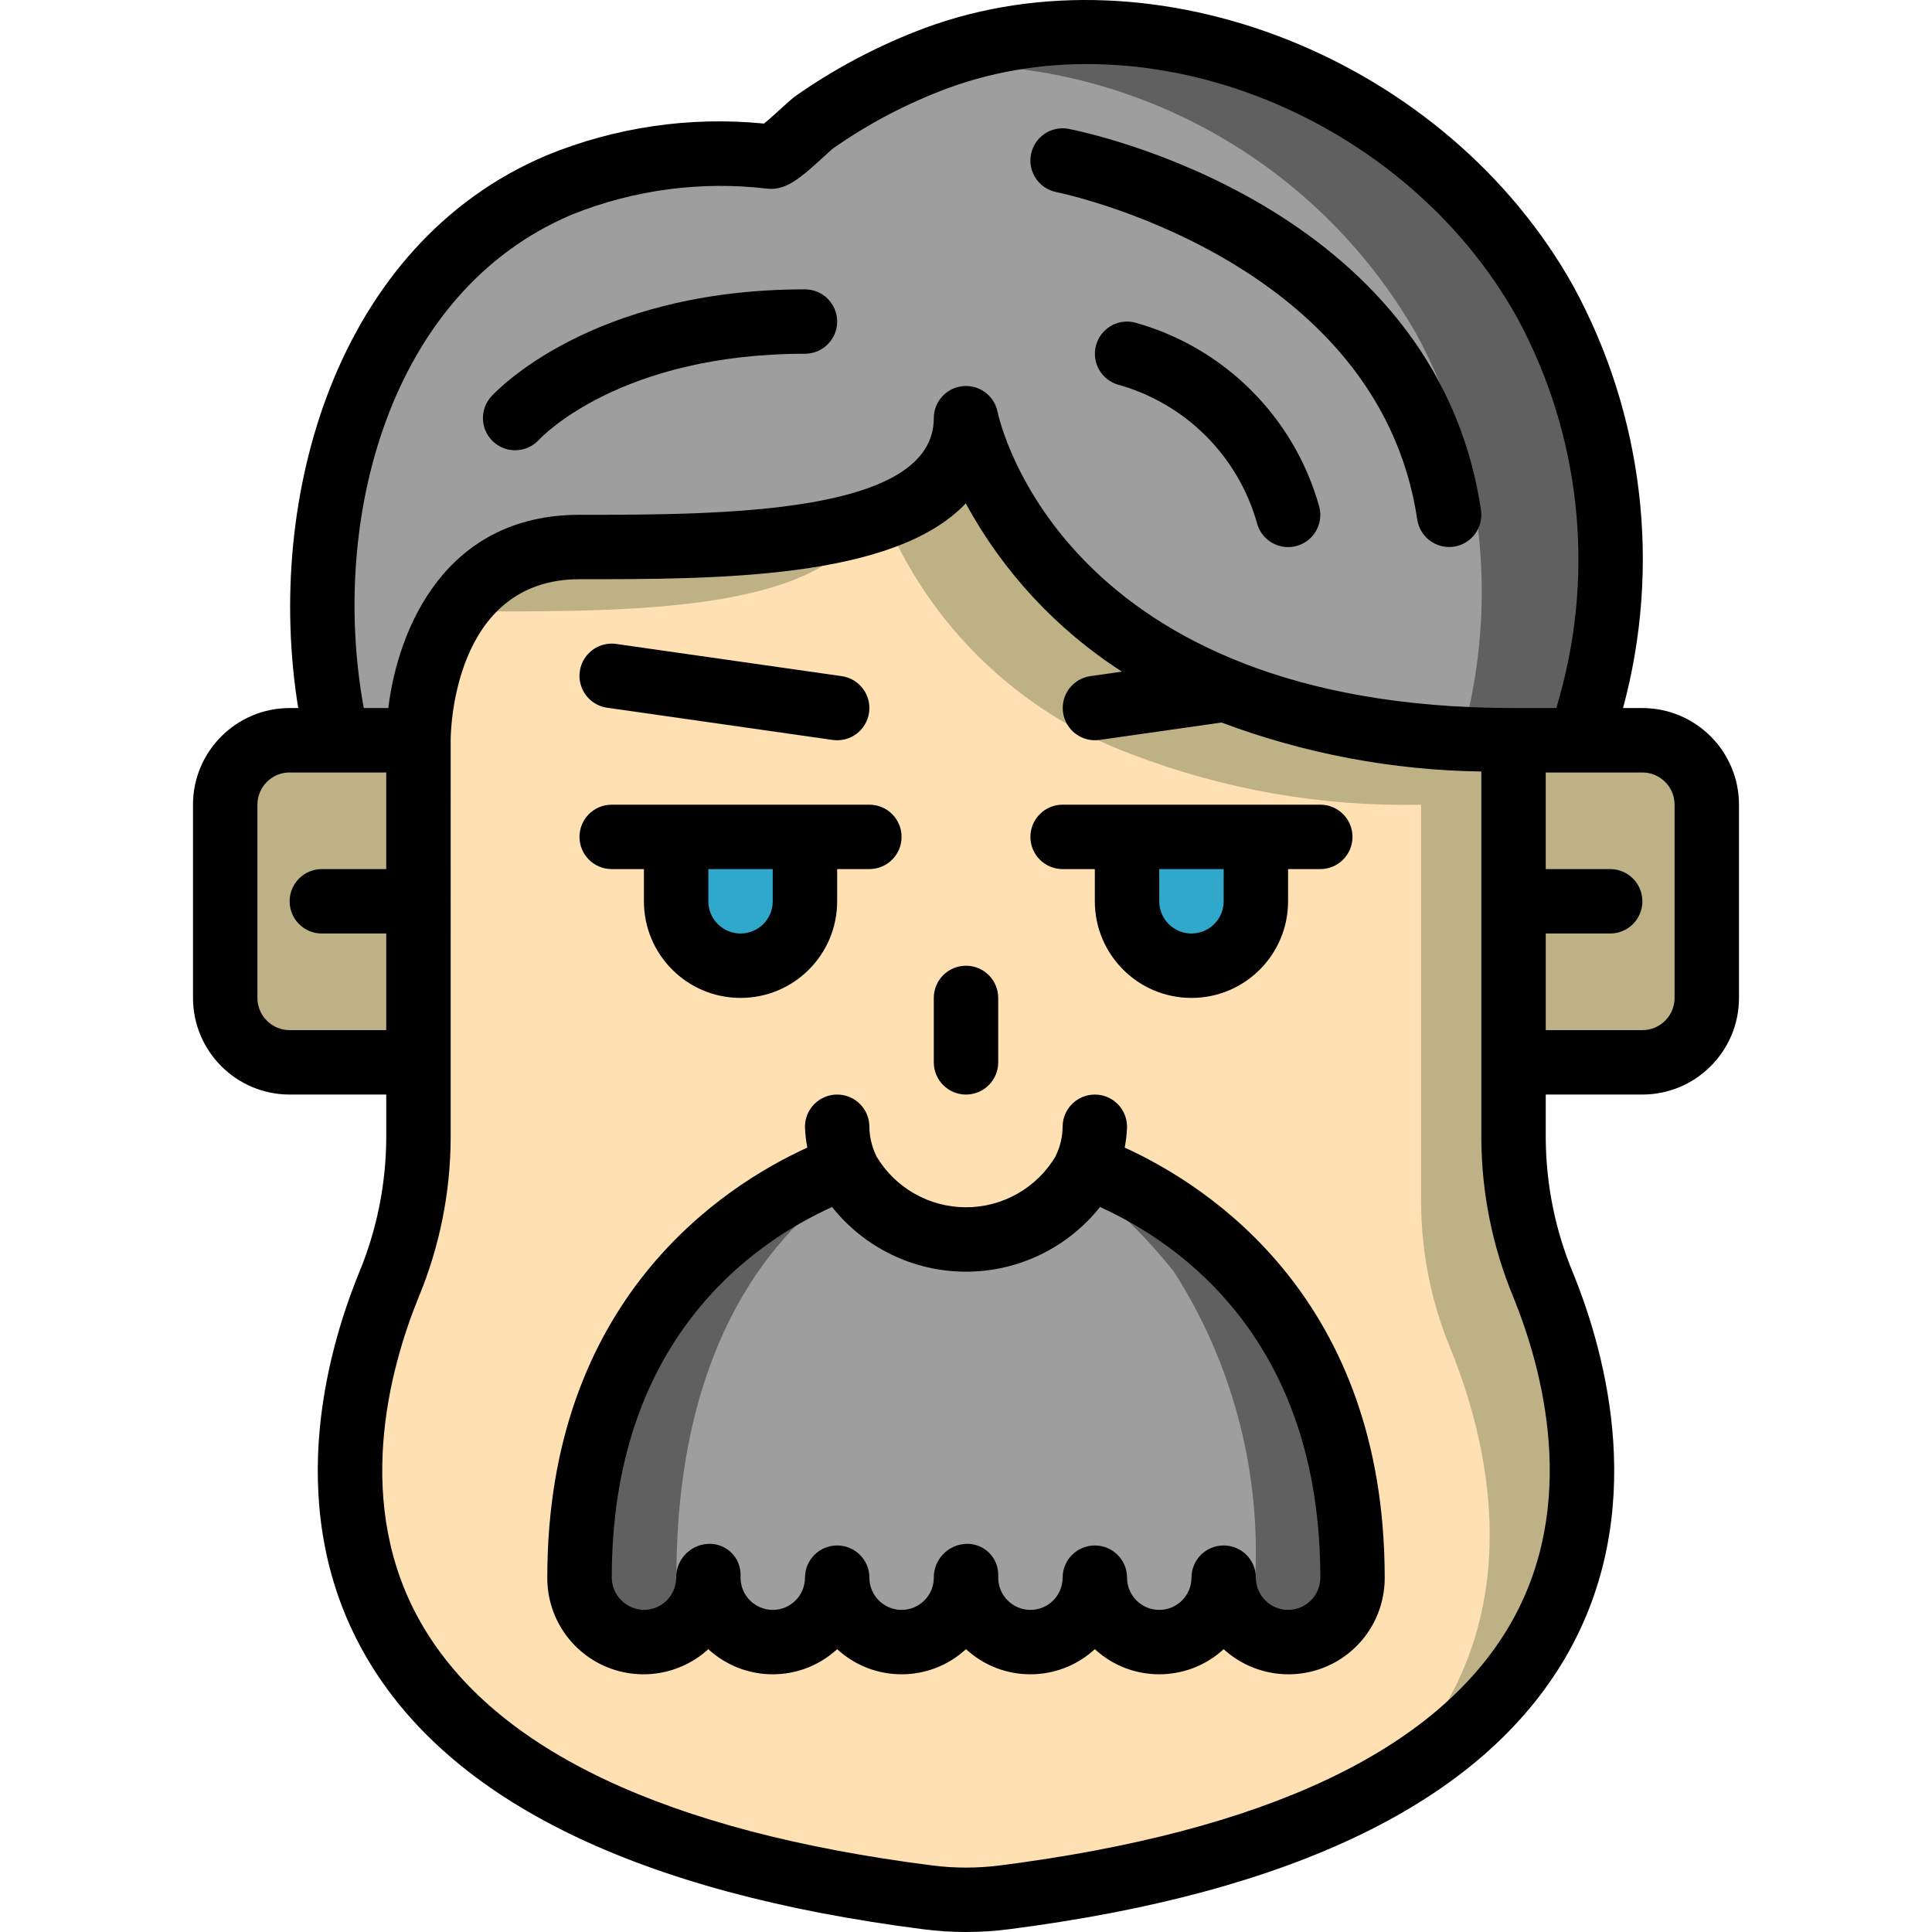 <?xml version="1.0" encoding="iso-8859-1"?>
<!-- Generator: Adobe Illustrator 19.0.0, SVG Export Plug-In . SVG Version: 6.00 Build 0)  -->
<svg version="1.1" id="Capa_1" xmlns="http://www.w3.org/2000/svg" xmlns:xlink="http://www.w3.org/1999/xlink" x="0px" y="0px"
	 viewBox="0 0 511.867 511.867" style="enable-background:new 0 0 511.867 511.867;" xml:space="preserve">
<g>
	<g transform="translate(1 1)">
		<g>
			<path style="fill:#BFB186;" d="M109.867,195.125v85.333H75.733c-9.414-0.028-17.039-7.652-17.067-17.067v-51.2
				c0.028-9.414,7.652-17.039,17.067-17.067H109.867z"/>
			<path style="fill:#BFB186;" d="M451.2,212.192v51.2c-0.028,9.414-7.652,17.039-17.067,17.067H400v-85.333h34.133
				C443.548,195.153,451.173,202.777,451.2,212.192z"/>
			<path style="fill:#BFB186;" d="M407.85,339.424c-5.109-12.281-7.775-25.44-7.85-38.741V195.125
				c-26.228,0.578-52.317-3.973-76.8-13.397c-58.709-24.064-68.267-71.936-68.267-71.936c0,12.971-8.619,20.992-21.675,25.941
				c-1.698,0.7-3.436,1.298-5.205,1.792c-21.248,6.4-51.115,6.4-75.52,6.4c-13.584-0.576-26.404,6.292-33.45,17.92
				c-5.762,10.167-8.927,21.598-9.217,33.28v105.557c-0.075,13.301-2.741,26.46-7.85,38.741
				c-16.129,39.509-37.463,139.264,142.763,162.219c6.737,0.939,13.571,0.939,20.308,0c34.074-3.206,67.26-12.696,97.877-27.989
				C435.328,434.229,420.139,369.461,407.85,339.424z"/>
		</g>
		<path style="fill:#FFE0B2;" d="M383.36,356.49c-5.11-12.281-7.777-25.44-7.851-38.741V212.192
			c-26.228,0.578-52.317-3.973-76.8-13.397c-29.633-11.011-53.346-33.858-65.451-63.061c-1.171-2.879-2.113-5.847-2.816-8.875
			c0.047,3.693-0.771,7.346-2.389,10.667c-11.435,23.467-62.379,23.467-100.011,23.467c-3.008-0.037-6.012,0.249-8.959,0.853
			c-5.762,10.167-8.927,21.598-9.217,33.28v105.557c-0.075,13.301-2.741,26.46-7.85,38.741
			c-16.129,39.509-37.463,139.264,142.763,162.219c6.737,0.939,13.571,0.939,20.308,0c34.074-3.206,67.26-12.696,97.877-27.989
			C406.827,434.656,393.941,382.517,383.36,356.49z"/>
		<path style="fill:#606060;" d="M357.248,415.285c-0.683-74.837-52.224-100.523-70.4-107.264h-0.085
			c-0.512,1.208-1.111,2.377-1.792,3.499c-6.135,9.577-16.619,15.49-27.989,15.787c-1.363,0.114-2.733,0.114-4.096,0
			c-11.37-0.296-21.854-6.209-27.989-15.787c-0.681-1.121-1.28-2.291-1.792-3.499h-0.085c-18.176,6.741-69.717,32.427-70.4,107.264
			c-0.073,0.566-0.102,1.136-0.085,1.707c0.028,9.414,7.652,17.039,17.067,17.067c4.611,0.019,9.025-1.864,12.202-5.205
			c3.108-3.167,4.854-7.424,4.865-11.861c0.027,6.562,3.807,12.531,9.728,15.36c4.628,2.276,10.05,2.276,14.677,0h0.171
			c5.798-2.94,9.481-8.859,9.557-15.36c0.011,4.437,1.757,8.694,4.865,11.861c3.177,3.341,7.591,5.225,12.202,5.205
			c0.799-0.011,1.597-0.068,2.389-0.171h0.085c6.85-0.99,12.398-6.066,13.994-12.8h0.085v-0.171c0-0.085,0.085-0.171,0.085-0.256
			c0-0.171,0.085-0.256,0.085-0.427v-0.171c0.077-0.128,0.108-0.279,0.085-0.427c0.068-0.1,0.098-0.221,0.085-0.341
			c0.105-0.39,0.162-0.791,0.171-1.195c0.009,0.404,0.066,0.805,0.171,1.195c-0.013,0.12,0.018,0.241,0.085,0.341
			c-0.022,0.148,0.008,0.299,0.085,0.427v0.171c0.085,0.341,0.085,0.597,0.171,0.853c0.085,0.341,0.171,0.683,0.256,0.939
			c1.93,6.259,7.266,10.866,13.74,11.861h0.256c0.764,0.099,1.533,0.156,2.304,0.171c4.611,0.019,9.025-1.864,12.202-5.205
			c2.929-3.009,4.659-6.984,4.865-11.179c0.363,6.263,4.039,11.857,9.643,14.677h0.171c2.249,1.134,4.735,1.719,7.253,1.707
			c2.546,0.012,5.059-0.572,7.339-1.707c5.867-2.801,9.638-8.688,9.728-15.189c0.051,4.379,1.794,8.568,4.865,11.691
			c3.177,3.341,7.591,5.225,12.202,5.205c9.414-0.028,17.039-7.652,17.067-17.067C357.35,416.421,357.321,415.851,357.248,415.285z"
			/>
		<g>
			<path style="fill:#9E9E9E;" d="M331.733,416.992c0.08,4.245-1.206,8.403-3.669,11.861c-3.07-3.122-4.814-7.312-4.865-11.691
				c-0.09,6.501-3.861,12.388-9.728,15.189c-2.279,1.135-4.793,1.719-7.339,1.707c-2.519,0.013-5.004-0.572-7.253-1.707h-0.171
				c-5.604-2.82-9.279-8.414-9.643-14.677c-0.205,4.194-1.935,8.17-4.865,11.179c-3.177,3.341-7.591,5.225-12.202,5.205
				c-0.771-0.014-1.54-0.071-2.304-0.171h-0.256c-6.473-0.996-11.808-5.603-13.737-11.861c-0.085-0.256-0.171-0.597-0.256-0.939
				c-0.085-0.256-0.085-0.512-0.171-0.853v-0.171c-0.077-0.128-0.108-0.279-0.085-0.427c-0.068-0.1-0.098-0.221-0.085-0.341
				c-0.105-0.39-0.162-0.791-0.171-1.195c-0.009,0.404-0.066,0.805-0.171,1.195c0.013,0.12-0.018,0.241-0.085,0.341
				c0.022,0.148-0.008,0.299-0.085,0.427v0.171c0,0.171-0.085,0.256-0.085,0.427c0,0.085-0.085,0.171-0.085,0.256v0.171h-0.085
				c-1.596,6.735-7.145,11.811-13.996,12.8h-0.085c-0.793,0.102-1.59,0.159-2.389,0.171c-4.611,0.019-9.025-1.864-12.202-5.205
				c-3.108-3.167-4.854-7.424-4.865-11.861c-0.076,6.501-3.759,12.42-9.557,15.36h-0.171c-4.628,2.276-10.05,2.276-14.677,0
				c-5.921-2.829-9.701-8.798-9.728-15.36c-0.011,4.437-1.757,8.694-4.865,11.861c-2.462-3.458-3.748-7.617-3.669-11.861
				c-0.016-0.57,0.012-1.141,0.085-1.707c0.427-65.451,30.123-93.355,46.677-103.765c6.135,9.577,16.619,15.49,27.989,15.787
				c1.363,0.114,2.733,0.114,4.096,0c11.37-0.296,21.854-6.209,27.989-15.787c9.425,7.061,17.888,15.323,25.173,24.576
				c15.022,23.61,22.52,51.224,21.504,79.189C331.721,415.851,331.75,416.421,331.733,416.992z"/>
			<path style="fill:#9E9E9E;" d="M196.395,432.352c-1.605,1.11-3.51,1.705-5.461,1.707c-3.714-0.129-7.128-2.075-9.131-5.205
				c3.108-3.167,4.854-7.424,4.865-11.861C186.694,423.554,190.473,429.522,196.395,432.352z"/>
			<path style="fill:#9E9E9E;" d="M225.665,428.853c-2.003,3.13-5.417,5.076-9.131,5.205c-1.898-0.003-3.748-0.6-5.291-1.707
				c5.798-2.94,9.481-8.859,9.557-15.36C220.811,421.429,222.557,425.686,225.665,428.853z"/>
			<path style="fill:#9E9E9E;" d="M252.885,327.306c-11.37-0.296-21.854-6.209-27.989-15.787c1.972-1.296,4.024-2.464,6.144-3.499
				c1.644,5.439,4.849,10.275,9.216,13.909C243.822,324.964,248.227,326.84,252.885,327.306z"/>
			<path style="fill:#9E9E9E;" d="M254.335,421.088c-0.386,6.71-5.528,12.176-12.202,12.971c-0.601-0.014-1.199-0.071-1.792-0.171
				C247.191,432.898,252.74,427.822,254.335,421.088z"/>
			<path style="fill:#9E9E9E;" d="M269.44,433.888c-0.563,0.103-1.134,0.161-1.707,0.171c-6.344-0.676-11.356-5.688-12.031-12.032
				C257.632,428.285,262.967,432.891,269.44,433.888z"/>
			<path style="fill:#9E9E9E;" d="M284.971,311.52c-6.135,9.577-16.619,15.49-27.989,15.787
				c10.496-1.454,19.101-9.051,21.846-19.285L284.971,311.52z"/>
			<path style="fill:#9E9E9E;" d="M298.709,432.352c-1.574,1.108-3.451,1.704-5.376,1.707c-3.714-0.129-7.128-2.075-9.131-5.205
				c2.929-3.009,4.659-6.984,4.865-11.179C289.43,423.937,293.105,429.532,298.709,432.352z"/>
			<path style="fill:#9E9E9E;" d="M328.065,428.853c-2.003,3.13-5.417,5.076-9.131,5.205c-1.951-0.002-3.856-0.597-5.461-1.707
				c5.867-2.801,9.638-8.688,9.728-15.189C323.251,421.541,324.994,425.731,328.065,428.853z"/>
		</g>
		<g>
			<path style="fill:#2FA8CC;" d="M212.267,220.725v17.067c0,9.426-7.641,17.067-17.067,17.067c-9.426,0-17.067-7.641-17.067-17.067
				v-17.067H212.267z"/>
			<path style="fill:#2FA8CC;" d="M331.733,220.725v17.067c0,9.426-7.641,17.067-17.067,17.067c-9.426,0-17.067-7.641-17.067-17.067
				v-17.067H331.733z"/>
		</g>
		<path style="fill:#606060;" d="M408.448,79.072C377.387,23.349,305.877-7.286,247.083,14.389
			c-1.713,0.594-3.394,1.277-5.035,2.048c-9.624,3.959-18.781,8.967-27.307,14.933c-1.707,1.195-9.644,9.301-11.521,9.131
			c-7.595-0.84-15.252-0.954-22.868-0.341c-11.419,0.788-22.632,3.44-33.195,7.851c-0.506,0.176-0.993,0.405-1.451,0.683
			c-45.312,20.053-64.597,72.533-61.013,122.112c0.57,8.192,1.797,16.325,3.669,24.32h21.504c0,0,0-28.245,17.494-42.752
			c7.1-5.756,16.038-8.755,25.173-8.448c17.287,0.298,34.578-0.328,51.798-1.877c8.146-0.788,16.202-2.331,24.063-4.608
			c15.701-4.779,26.539-13.141,26.539-27.648c0,0,9.557,47.872,68.267,71.936c20.094,7.898,41.396,12.285,62.976,12.971
			c4.437,0.341,9.045,0.427,13.824,0.427h17.835c1.023-3.243,1.877-6.485,2.729-9.813
			C430.39,149.662,426.048,111.594,408.448,79.072z"/>
		<path style="fill:#9E9E9E;" d="M386.431,193.845c-0.084,0.256-0.17,0.597-0.255,0.853c-21.58-0.686-42.882-5.073-62.976-12.971
			c-58.709-24.064-68.267-71.936-68.267-71.936c0,14.507-10.837,22.869-26.539,27.648c-7.861,2.277-15.917,3.82-24.063,4.608
			c-17.22,1.549-34.511,2.176-51.798,1.877c-9.135-0.307-18.073,2.692-25.173,8.448c-17.494,14.507-17.494,42.752-17.494,42.752
			H88.363c-1.872-7.995-3.099-16.128-3.669-24.32c-3.585-49.579,15.701-102.059,61.013-122.112c0.458-0.278,0.944-0.507,1.451-0.683
			c10.562-4.411,21.775-7.063,33.195-7.851c7.616-0.613,15.274-0.499,22.869,0.341c1.877,0.171,9.815-7.936,11.521-9.131
			c8.525-5.967,17.683-10.975,27.306-14.933c54.067-3.504,105.401,24.118,132.267,71.168
			C391.915,120.127,396.256,158.195,386.431,193.845z"/>
	</g>
	<g>
		<path d="M435.133,187.592h-5.124c10.149-37.526,5.454-77.519-13.109-111.675c-33.617-60.3-110.683-91.058-171.767-68.533
			c-12.141,4.521-23.658,10.567-34.275,17.992c-0.675,0.475-2.142,1.742-3.867,3.325c-1.125,1.033-3.133,2.875-4.567,4.042
			c-19.593-1.951-39.366,0.936-57.583,8.408c-55.786,23.56-74.856,90.81-65.83,146.442h-2.279
			c-14.132,0.015-25.585,11.468-25.6,25.6v51.2c0.015,14.132,11.468,25.585,25.6,25.6h25.6v11.667
			c-0.078,12.214-2.529,24.296-7.217,35.575c-8.825,21.667-20.3,63.717,2.017,101.933c22.242,38.092,71.883,62.308,147.541,71.983
			c7.475,0.956,15.042,0.956,22.517,0c75.658-9.675,125.3-33.892,147.541-71.983c22.317-38.217,10.842-80.267,2.017-101.933
			c-4.688-11.279-7.139-23.361-7.216-35.575v-11.667h25.6c14.132-0.015,25.585-11.468,25.6-25.6v-51.2
			C460.718,199.06,449.265,187.607,435.133,187.592z M151.492,56.867c16.461-6.619,34.326-8.98,51.942-6.866
			c4.808,0.392,8.317-2.5,15.083-8.717c0.967-0.883,1.783-1.642,2.1-1.9c9.417-6.601,19.639-11.972,30.417-15.983
			c53.55-19.75,121.259,7.55,150.958,60.817c16.55,30.608,20.603,66.435,11.308,99.967c-0.298,1.155-0.642,2.269-0.946,3.408H401
			c-118.908,0-136.033-75.308-136.7-78.475c-0.862-4.3-4.844-7.246-9.208-6.814s-7.69,4.102-7.692,8.488
			c0,25.6-56.492,25.6-93.867,25.6c-35.419,0-48.044,29.884-50.656,51.2h-6.498C87.304,138.076,102.921,77.383,151.492,56.867z
			 M68.2,264.392v-51.2c0.003-4.712,3.822-8.53,8.533-8.533h25.6v25.6H85.267c-4.713,0-8.533,3.82-8.533,8.533
			s3.821,8.533,8.533,8.533h17.067v25.6h-25.6C72.022,272.922,68.203,269.103,68.2,264.392z M399.992,430.567
			c-19.425,33.267-64.833,54.683-134.967,63.65c-6.036,0.783-12.148,0.783-18.183,0c-70.133-8.967-115.541-30.383-134.967-63.65
			c-18.625-31.9-8.592-68.142-0.958-86.9c5.531-13.318,8.413-27.587,8.483-42.008V196.125c0-1.742,0.392-42.667,34.133-42.667
			c36.425,0,83.317,0,102.342-20.092c9.824,18.101,24.054,33.434,41.374,44.579l-8.391,1.196c-4.652,0.683-7.876,4.999-7.21,9.654
			c0.666,4.654,4.97,7.894,9.627,7.246l32.36-4.614c22.024,8.26,45.311,12.65,68.831,12.976v97.255
			c0.071,14.421,2.952,28.69,8.483,42.008C408.583,362.425,418.617,398.667,399.992,430.567z M443.667,264.392
			c-0.003,4.712-3.822,8.53-8.533,8.533h-25.6v-25.6H426.6c4.713,0,8.533-3.821,8.533-8.533s-3.821-8.533-8.533-8.533h-17.067v-25.6
			h25.6c4.712,0.003,8.53,3.822,8.533,8.533V264.392z"/>
		<path d="M162.067,230.258h8.533v8.533c0,14.138,11.462,25.6,25.6,25.6c14.139,0,25.6-11.462,25.6-25.6v-8.533h8.533
			c4.713,0,8.533-3.821,8.533-8.533s-3.821-8.533-8.533-8.533h-68.267c-4.713,0-8.533,3.821-8.533,8.533
			S157.354,230.258,162.067,230.258z M204.733,230.258v8.533c0,4.713-3.821,8.533-8.533,8.533c-4.713,0-8.533-3.821-8.533-8.533
			v-8.533H204.733z"/>
		<path d="M281.533,230.258h8.533v8.533c0,14.138,11.462,25.6,25.6,25.6c14.138,0,25.6-11.462,25.6-25.6v-8.533h8.533
			c4.713,0,8.533-3.821,8.533-8.533s-3.82-8.533-8.533-8.533h-68.267c-4.713,0-8.533,3.821-8.533,8.533
			S276.821,230.258,281.533,230.258z M324.2,230.258v8.533c0,4.713-3.82,8.533-8.533,8.533s-8.533-3.821-8.533-8.533v-8.533H324.2z"
			/>
		<path d="M255.933,289.992c2.264,0.001,4.435-0.897,6.035-2.498c1.601-1.601,2.499-3.772,2.498-6.035v-17.067
			c0-4.713-3.82-8.533-8.533-8.533c-4.713,0-8.533,3.821-8.533,8.533v17.067c-0.001,2.264,0.897,4.435,2.498,6.035
			C251.499,289.094,253.67,289.993,255.933,289.992z"/>
		<path d="M160.858,187.508l59.733,8.533c4.667,0.667,8.991-2.575,9.658-7.242s-2.575-8.991-7.242-9.658l-59.733-8.533
			c-3.019-0.432-6.039,0.78-7.922,3.179c-1.883,2.399-2.344,5.62-1.208,8.45C155.28,185.067,157.84,187.077,160.858,187.508z"/>
		<path d="M279.9,50.9c0.858,0.167,85.258,17.475,95.592,86.75c0.625,4.177,4.21,7.269,8.433,7.275
			c0.424-0.002,0.847-0.032,1.267-0.092c4.659-0.7,7.872-5.039,7.183-9.7C380.25,53.825,287.108,34.908,283.15,34.15
			c-4.625-0.897-9.103,2.125-10,6.75S275.274,50.003,279.9,50.9L279.9,50.9z"/>
		<path d="M136.475,119.292c2.39,0.005,4.672-0.993,6.292-2.75c0.866-0.925,21.708-22.817,70.5-22.817
			c4.713,0,8.533-3.821,8.533-8.533c0-4.713-3.821-8.533-8.533-8.533c-56.908,0-82.1,27.267-83.142,28.425
			c-2.242,2.505-2.802,6.093-1.43,9.162C130.066,117.314,133.114,119.29,136.475,119.292L136.475,119.292z"/>
		<path d="M300.667,85.45c-4.561-1.134-9.18,1.636-10.328,6.194c-1.148,4.558,1.608,9.185,6.162,10.348
			c17.654,5.023,31.456,18.816,36.492,36.467c0.731,2.964,2.991,5.311,5.925,6.154c2.934,0.843,6.095,0.054,8.289-2.07
			c2.193-2.124,3.084-5.258,2.336-8.218C342.951,110.588,324.403,92.041,300.667,85.45z"/>
		<path d="M297.979,304.047c0.357-1.821,0.564-3.668,0.621-5.522c0-4.713-3.82-8.533-8.533-8.533s-8.533,3.821-8.533,8.533
			c-0.03,2.554-0.601,5.072-1.675,7.388c-0.025,0.061-0.077,0.099-0.1,0.162c-0.022,0.059-0.007,0.121-0.027,0.18
			c-4.964,8.429-14.016,13.604-23.799,13.603c-9.782,0-18.834-5.176-23.797-13.605c-0.02-0.059-0.005-0.119-0.027-0.178
			c-0.023-0.062-0.075-0.099-0.098-0.16c-1.076-2.317-1.648-4.836-1.677-7.39c0-4.713-3.821-8.533-8.533-8.533
			s-8.533,3.821-8.533,8.533c0.057,1.855,0.264,3.702,0.621,5.522C191.148,314.43,145,344.543,145,417.992
			c-0.044,10.117,5.899,19.303,15.146,23.408c9.247,4.105,20.046,2.353,27.521-4.466c9.646,8.878,24.487,8.878,34.133,0
			c9.646,8.878,24.487,8.878,34.133,0c9.646,8.878,24.487,8.878,34.133,0c9.646,8.878,24.487,8.878,34.133,0
			c7.474,6.819,18.274,8.571,27.521,4.466c9.247-4.105,15.19-13.291,15.146-23.408C366.867,344.543,320.718,314.43,297.979,304.047z
			 M341.267,426.525c-4.712-0.003-8.53-3.822-8.533-8.533c0-4.713-3.82-8.533-8.533-8.533s-8.533,3.821-8.533,8.533
			c0,4.713-3.821,8.533-8.533,8.533c-4.713,0-8.533-3.821-8.533-8.533c0-4.713-3.82-8.533-8.533-8.533s-8.533,3.821-8.533,8.533
			c0,4.713-3.821,8.533-8.533,8.533s-8.533-3.821-8.533-8.533v-0.85c-0.016-2.22-0.935-4.338-2.544-5.867s-3.771-2.338-5.989-2.241
			c-4.794,0.198-8.568,4.16-8.533,8.958c0,4.713-3.821,8.533-8.533,8.533c-4.713,0-8.533-3.821-8.533-8.533
			c0-4.713-3.821-8.533-8.533-8.533s-8.533,3.821-8.533,8.533c0,4.713-3.821,8.533-8.533,8.533s-8.533-3.821-8.533-8.533v-0.85
			c-0.016-2.22-0.935-4.338-2.544-5.867c-1.609-1.529-3.771-2.338-5.989-2.241c-4.794,0.198-8.568,4.16-8.533,8.958
			c-0.003,4.712-3.822,8.53-8.533,8.533c-4.759-0.058-8.573-3.957-8.526-8.716c0.075-62.419,36.792-88.235,58.37-98.026
			c8.595,10.83,21.664,17.142,35.49,17.142s26.895-6.313,35.49-17.142c21.6,9.801,58.377,35.653,58.377,98.209
			C349.797,422.703,345.978,426.522,341.267,426.525z"/>
	</g>
</g>
<g>
</g>
<g>
</g>
<g>
</g>
<g>
</g>
<g>
</g>
<g>
</g>
<g>
</g>
<g>
</g>
<g>
</g>
<g>
</g>
<g>
</g>
<g>
</g>
<g>
</g>
<g>
</g>
<g>
</g>
</svg>
